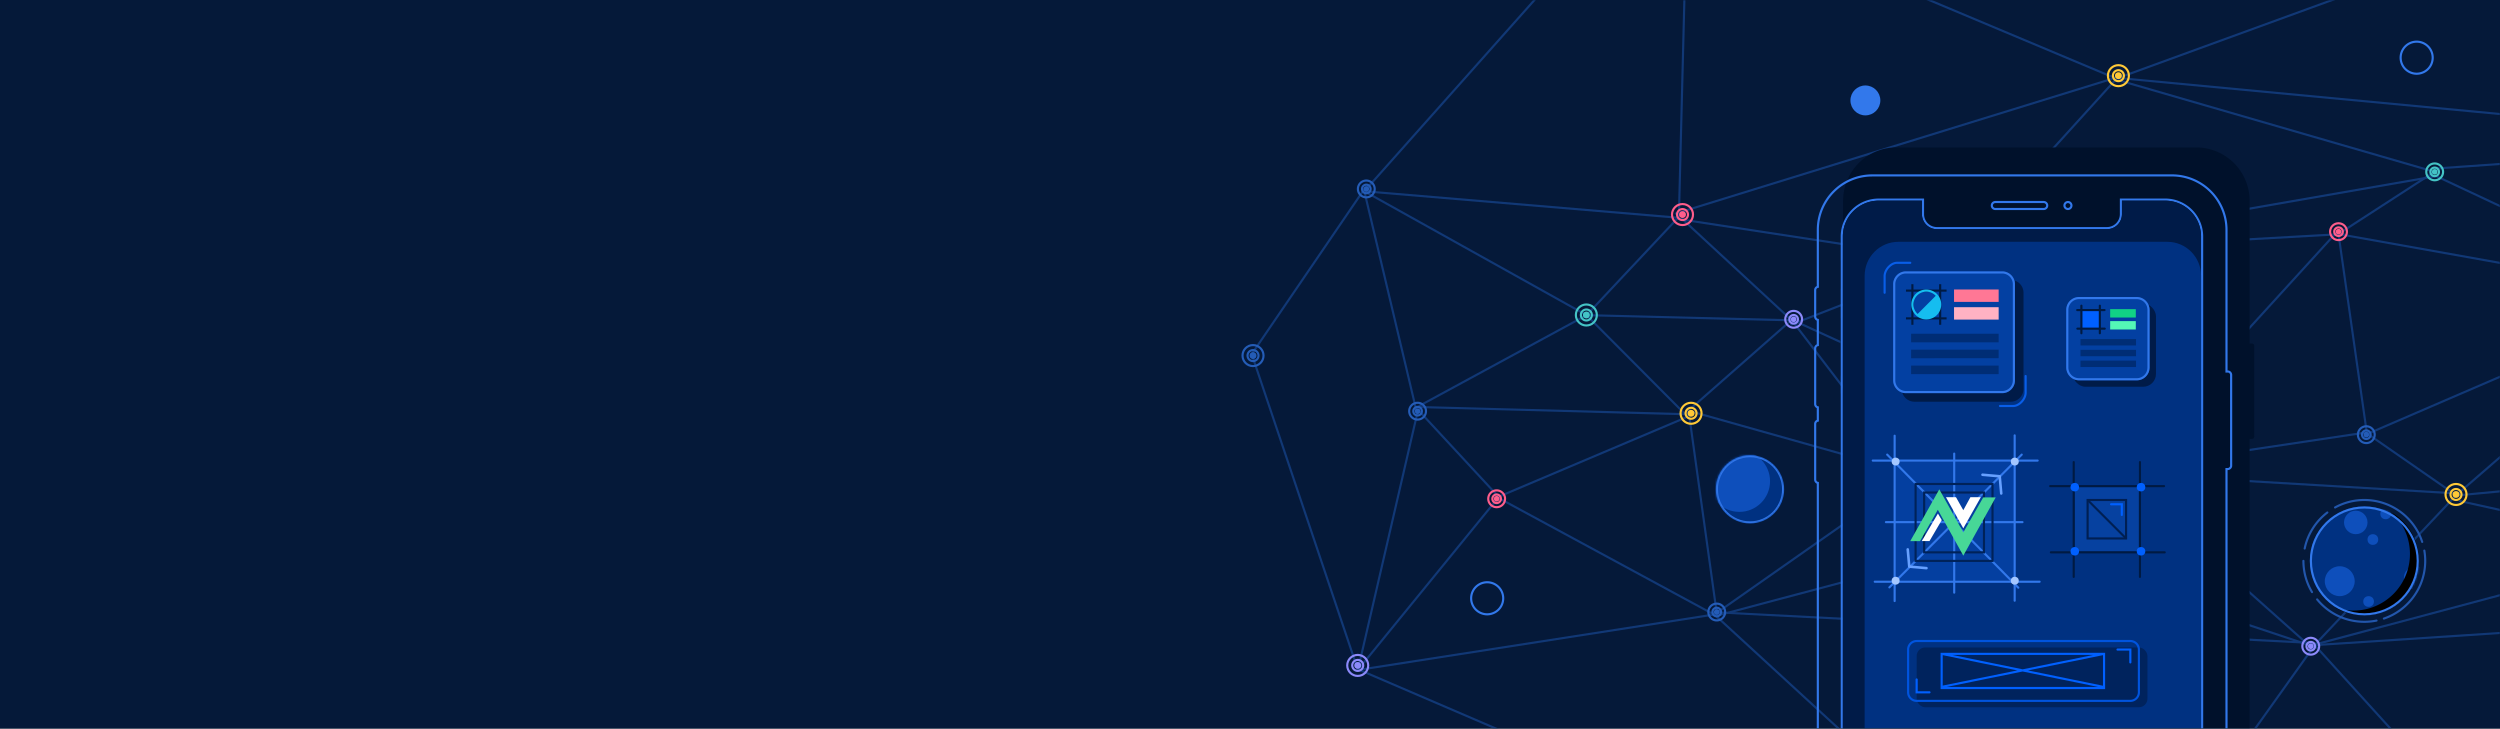 <svg xmlns="http://www.w3.org/2000/svg" xmlns:xlink="http://www.w3.org/1999/xlink" width="1170" height="341"><rect width="100%" height="100%" fill="#808080" stroke="none"/><style><![CDATA[.B{fill-rule:nonzero}.C{mask:url(#O)}.D{fill:#3278eb}.E{mask:url(#P)}.F{fill:#245cb7}.G{fill:#0060ff}.H{fill:#8c89fa}.I{fill:#ffc937}.J{fill:#003181}.K{fill:#001b48}.L{fill:#001a42}]]></style><defs><path id="A" d="M0 0h1170v341H0z"/><circle id="B" cx="29.5" cy="29.5" r="25.5"/><path d="M42.552 7C50.014 11.535 55 19.75 55 29.13 55 43.418 43.436 55 29.17 55c-4.8 0-9.314-1.317-13.17-3.61a26.39 26.39 0 0 0 8.408 1.366c14.605 0 26.445-11.858 26.445-26.486 0-7.46-3.08-14.2-8.035-19.014z" id="C"/><circle id="D" cx="16" cy="16" r="16"/><path d="M50.467 24.917H30.25c-9.27 0-16.792 7.5-16.792 16.754v328.923c0 9.252 7.518 16.754 16.792 16.754h134.04c9.27 0 16.792-7.5 16.792-16.754V41.67c0-9.252-7.518-16.754-16.792-16.754h-20.216v6.34a7.01 7.01 0 0 1-6.998 7.004H57.464c-3.865 0-6.998-3.128-6.998-7.004v-6.34z" id="E"/><path d="M58.41 44.17H39.422c-8.707 0-15.77 7.102-15.77 15.864v311.45c0 8.76 7.06 15.864 15.77 15.864h125.9c8.707 0 15.77-7.102 15.77-15.864V60.035c0-8.76-7.06-15.864-15.77-15.864H58.41z" id="F"/><path id="G" d="M895.43 226.86a4.43 4.43 0 0 0 4.429-4.43 4.43 4.43 0 0 0-4.429-4.43 4.43 4.43 0 0 0-4.429 4.43 4.43 4.43 0 0 0 4.429 4.43zm0-1a3.43 3.43 0 0 1-3.429-3.43 3.43 3.43 0 0 1 3.429-3.43 3.43 3.43 0 0 1 3.429 3.43 3.43 3.43 0 0 1-3.429 3.43z"/><path id="H" d="M895.43 224.944c1.388 0 2.514-1.126 2.514-2.514s-1.125-2.514-2.514-2.514-2.514 1.126-2.514 2.514 1.125 2.514 2.514 2.514zm0-1c-.836 0-1.514-.678-1.514-1.514s.678-1.514 1.514-1.514 1.514.678 1.514 1.514-.678 1.514-1.514 1.514z"/><path id="I" d="M742.413 150.487c1.697 0 3.072-1.376 3.072-3.073s-1.375-3.073-3.072-3.073-3.072 1.376-3.072 3.073 1.375 3.073 3.072 3.073zm0-1c-1.144 0-2.072-.928-2.072-2.073s.928-2.073 2.072-2.073 2.072.928 2.072 2.073-.928 2.073-2.072 2.073z"/><path id="J" d="M696 288a8 8 0 1 0 0-16 8 8 0 1 0 0 16zm0-1a7 7 0 1 1 0-14 7 7 0 1 1 0 14z"/><path id="K" d="M1001 216.273v53.71a.5.5 0 1 0 1 0v-53.71a.5.5 0 1 0-1 0z"/><path id="L" d="M13.465.22c-.215-.258-.595-.293-.853-.078l-5.81 4.86L.994.14C.736-.074.355-.038.14.22a.61.61 0 0 0 .077.856L6.415 6.26c.112.094.25.14.388.14s.276-.047.388-.14l6.197-5.185a.61.61 0 0 0 .077-.856z"/><path id="M" d="M982.23 143.077v12.88a.5.5 0 1 0 1 0v-12.88a.5.5 0 1 0-1 0z"/><path id="N" d="M896 131h45a6 6 0 0 1 6 6v45a6 6 0 0 1-6 6h-45a6 6 0 0 1-6-6v-45a6 6 0 0 1 6-6z"/></defs><g fill="none" fill-rule="evenodd"><mask id="O" fill="#fff"><use xlink:href="#A"/></mask><use fill="#051939" xlink:href="#A"/><g class="C"><g fill="#113876" class="B"><path d="M1149.616 232.302l108.294-93.924a.5.5 0 0 0-.655-.755l-108.294 93.924a.5.5 0 0 0 .655.755z"/><path d="M1149.337 232.42l162.416-15.407a.5.5 0 1 0-.094-.996l-162.416 15.407a.5.5 0 1 0 .094.996z"/><path d="M1149.344 231.164l-68.42 72.416a.5.5 0 1 0 .727.687l68.42-72.416a.5.5 0 1 0-.727-.687zm-9.267-148.21l118.294 55.498a.5.5 0 1 0 .425-.905L1140.5 82.05a.5.5 0 1 0-.425.905zm174.596-16.94l-175.42 12.4a.5.5 0 0 0 .071.998l175.42-12.4a.5.5 0 0 0-.071-.998zm-221.333 42.157L990.916 220.587a.5.5 0 0 0 .739.673l102.425-112.415a.5.5 0 0 0-.739-.673z"/><path d="M1096.678 109.004l-185.417 10.42a.5.5 0 1 0 .056.998l185.417-10.42a.5.5 0 1 0-.056-.998z"/><path d="M1095.56 109.344l45.418-29.423a.5.5 0 0 0-.544-.839l-45.418 29.423a.5.5 0 0 0 .544.839z"/><path d="M1094.198 110.004l163.425 29.195a.5.5 0 1 0 .176-.984l-163.425-29.195a.5.5 0 1 0-.176.984zM894.303 222.402l96.412-2.25a.5.5 0 0 0-.023-1l-96.412 2.25a.5.5 0 0 0 .023 1z"/><path d="M894.11 221.62l-55.43-72.416a.5.5 0 1 0-.794.608l55.43 72.416a.5.5 0 1 0 .794-.608z"/><path d="M989.916 218.47l-151.42-69.426a.5.5 0 1 0-.417.909L989.5 219.38a.5.5 0 0 0 .417-.909z"/><path d="M789.622 193.3l49.412-43.42a.5.5 0 0 0-.66-.751l-49.412 43.42a.5.5 0 1 0 .66.751zm1.438 2.27l-48.206-48.422a.5.5 0 0 0-.709.706l48.206 48.422a.5.5 0 0 0 .709-.706z"/><path d="M638.256 89.937l104 58a.5.5 0 1 0 .487-.873l-104-58a.5.5 0 1 0-.487.873zM789.794 192.58l13.417 96.412a.5.5 0 0 0 .99-.138l-13.417-96.412a.5.5 0 0 0-.99.138zm-1.277 2.453l-88.43 37.433a.5.5 0 1 0 .39.921l88.43-37.433a.5.5 0 1 0-.39-.921z"/><path d="M663.914 192.842l37.433 40.423a.5.5 0 0 0 .734-.679l-37.433-40.423a.5.5 0 0 0-.734.679zm-.716-1.436l-24.212-102.02a.5.5 0 1 0-.973.231l24.212 102.02a.5.5 0 1 0 .973-.231z"/><path d="M664.274 190.997l127.42 3.43a.5.5 0 1 0 .027-1l-127.42-3.43a.5.5 0 1 0-.027 1zm138.672 96.488l-102.42-55.423a.5.5 0 1 0-.476.879l102.42 55.423a.5.5 0 1 0 .476-.879z"/><path d="M802.37 288.293l88.792 81.576a.5.5 0 1 0 .677-.736l-88.792-81.576a.5.5 0 0 0-.677.736zm-166.483 25.523l65.208-80.003a.5.5 0 1 0-.775-.632l-65.208 80.003a.5.5 0 1 0 .775.632z"/><path d="M635.987 313.613l28-121a.5.5 0 1 0-.974-.225l-28 121a.5.5 0 1 0 .974.225z"/><path d="M635.974 313.34l-49.7-147.77a.5.5 0 0 0-.948.319l49.7 147.77a.5.5 0 0 0 .948-.319z"/><path d="M638.087 88.218l-52.7 77.23a.5.5 0 1 0 .826.564l52.7-77.23a.5.5 0 0 0-.826-.564zM802.632 287.02L636 312.97a.5.5 0 1 0 .154.988l166.63-25.95a.5.5 0 1 0-.154-.988z"/><path d="M766.697 369.04l-130.422-56.037a.5.5 0 1 0-.395.919l130.422 56.037a.5.5 0 1 0 .395-.919zm24.453-176.037l104.426 29.4a.5.5 0 0 0 .271-.963l-104.426-29.4a.5.5 0 0 0-.271.963z"/><path d="M896.42 221.094l-93.416 65.42a.5.5 0 1 0 .574.819l93.416-65.42a.5.5 0 1 0-.574-.819z"/><path d="M896.954 220.9l37.433 32.4a.5.5 0 1 0 .655-.756l-37.433-32.4a.5.5 0 1 0-.655.756zm94.506.186L934.033 254.5a.5.5 0 1 0 .503.864l57.426-33.404a.5.5 0 1 0-.503-.864z"/><path d="M1083.865 302.448l-148.42-49.405a.5.5 0 0 0-.316.949l148.42 49.405a.5.5 0 0 0 .316-.949zm-279.45-14.04L933.838 254a.5.5 0 1 0-.257-.966L804.157 287.44a.5.5 0 0 0 .257.966z"/><path d="M1082.732 300.425l-280.418-14.423a.5.5 0 0 0-.051.999l280.418 14.423a.5.5 0 0 0 .051-.999zM786.954 102.867l53.407 49.425a.5.5 0 1 0 .679-.734l-53.407-49.425a.5.5 0 1 0-.679.734z"/><path d="M742.487 148l97.208 2.435a.5.5 0 1 0 .025-1L742.512 147a.5.5 0 1 0-.025 1zm171.036-25.964l-75.415 29.423a.5.5 0 1 0 .363.932l75.415-29.423a.5.5 0 1 0-.363-.932zm193.11 79.96l-116.418 17.437a.5.5 0 1 0 .148.989l116.418-17.437a.5.5 0 0 0-.148-.989zm-23.594 101.557l-92.415-82.424a.5.5 0 0 0-.666.746l92.415 82.424a.5.5 0 1 0 .666-.746z"/><path d="M1149.736 230.428l-159.418-9.444a.5.5 0 1 0-.059.998l159.418 9.444a.5.5 0 1 0 .059-.998zm-41.523-27.575l-13.44-94.417a.5.5 0 1 0-.99.141l13.44 94.417a.5.5 0 1 0 .99-.141z"/><path d="M1108.484 203.384l149.423-64.425a.5.5 0 1 0-.396-.918l-149.423 64.425a.5.5 0 0 0 .396.918z"/><path d="M1107 202.922l42.427 29.412a.5.5 0 1 0 .57-.822L1107.57 202.1a.5.5 0 0 0-.57.822zm30.845-123.477L991.428 37.018a.5.5 0 0 0-.278.96l146.417 42.427a.5.5 0 1 0 .278-.96z"/><path d="M1313.755 66.43l-322.42-30.436c-.275-.026-.52.176-.547.45s.178.52.453.545l322.42 30.436c.275.026.52-.176.547-.45s-.178-.52-.453-.545z"/><path d="M1128.33-13.97l-137.213 50a.5.5 0 1 0 .342.94l137.213-50a.5.5 0 1 0-.342-.94zM911.895 121.812l78.42 99.422a.5.5 0 1 0 .785-.619l-78.42-99.422a.5.5 0 0 0-.785.619z"/><path d="M912.783 121.433l-127.42-19.444a.5.5 0 1 0-.151.989l127.42 19.444a.5.5 0 1 0 .151-.989z"/><path d="M638.458 89.998l147.207 12.425a.5.5 0 1 0 .084-.996L638.542 89.002a.5.5 0 1 0-.084.996z"/><path d="M788-8.513l-2.793 110.425a.5.5 0 1 0 1 .025L789-8.487a.5.5 0 1 0-1-.025zM638.873 89.832l113-127a.5.5 0 0 0-.747-.665l-113 127a.5.5 0 1 0 .747.665z"/><path d="M742.864 147.842l43.205-46.003a.5.5 0 0 0-.729-.685l-43.205 46.003a.5.5 0 0 0 .729.685z"/><path d="M742.26 147.06l-78.215 42.424a.5.5 0 1 0 .477.879l78.215-42.424a.5.5 0 0 0-.477-.879zm247.3-111.04L784.14 99.45a.5.5 0 1 0 .295.955l205.42-63.43a.5.5 0 1 0-.295-.955z"/><path d="M989.9 36.036L813.693-37.96a.5.5 0 1 0-.387.922l176.208 73.997a.5.5 0 1 0 .387-.922z"/><path d="M913.654 122.26l78.428-86.42a.5.5 0 0 0-.741-.672l-78.428 86.42a.5.5 0 0 0 .741.672z"/><path d="M1139.62 82L913.2 121.43a.5.5 0 0 0 .172.985l226.42-39.42a.5.5 0 1 0-.172-.985zm11.56 153l101.417 22.4a.5.5 0 1 0 .216-.976l-101.417-22.4a.5.5 0 1 0-.216.976z"/><path d="M1082.416 302.41l170.42-45.432a.5.5 0 1 0-.258-.966l-170.42 45.432a.5.5 0 1 0 .258.966z"/><path d="M1083.32 302.422L1379.74 283a.5.5 0 1 0-.065-.998l-296.42 19.412a.5.5 0 1 0 .065.998z"/><path d="M1082.917 302.26l72.213 79.577a.5.5 0 0 0 .741-.672l-72.213-79.577a.5.5 0 0 0-.741.672z"/><path d="M1082.88 301.633l-56.787 79.577a.5.5 0 1 0 .814.581l56.787-79.577a.5.5 0 1 0-.814-.581z"/></g><g fill="#44c4c6"><g class="B"><use xlink:href="#G"/><use xlink:href="#H"/></g><circle cx="895.429" cy="222.43" r="1.317"/></g><g class="F"><use xlink:href="#G" x="212" y="-19"/><use xlink:href="#H" x="212" y="-19"/><circle cx="1107.429" cy="203.43" r="1.317"/></g><g fill="#44c4c6"><g class="B"><use xlink:href="#G" x="244" y="-142"/><use xlink:href="#H" x="244" y="-142"/></g><circle cx="1139.429" cy="80.43" r="1.317"/><g class="B"><path d="M742.413 152.828c3 0 5.413-2.424 5.413-5.414S745.403 142 742.413 142 737 144.424 737 147.414s2.423 5.414 5.413 5.414zm0-1c-2.437 0-4.413-1.976-4.413-4.414s1.976-4.414 4.413-4.414 4.413 1.976 4.413 4.414-1.976 4.414-4.413 4.414z"/><use xlink:href="#I"/></g><circle cx="742.413" cy="147.414" r="1.609"/></g><g class="B H"><path d="M635.413 316.828c3 0 5.413-2.424 5.413-5.414S638.403 306 635.413 306 630 308.424 630 311.414s2.423 5.414 5.413 5.414zm0-1c-2.437 0-4.413-1.976-4.413-4.414s1.976-4.414 4.413-4.414 4.413 1.976 4.413 4.414-1.976 4.414-4.413 4.414z"/><use xlink:href="#I" x="-107" y="164"/><circle cx="635.413" cy="311.414" r="1.609"/></g><g class="I"><g class="B"><path d="M991.413 225.828c3 0 5.413-2.424 5.413-5.414S994.403 215 991.413 215 986 217.424 986 220.414s2.423 5.414 5.413 5.414zm0-1c-2.437 0-4.413-1.976-4.413-4.414s1.976-4.414 4.413-4.414 4.413 1.976 4.413 4.414-1.976 4.414-4.413 4.414z"/><use xlink:href="#I" x="249" y="73"/></g><circle cx="991.413" cy="220.414" r="1.609"/><g class="B"><path d="M791.413 198.828c3 0 5.413-2.424 5.413-5.414S794.403 188 791.413 188 786 190.424 786 193.414s2.423 5.414 5.413 5.414zm0-1c-2.437 0-4.413-1.976-4.413-4.414s1.976-4.414 4.413-4.414 4.413 1.976 4.413 4.414-1.976 4.414-4.413 4.414z"/><use xlink:href="#I" x="49" y="46"/></g><circle cx="791.413" cy="193.414" r="1.609"/></g><g class="F"><g class="B"><path d="M586.413 171.828c3 0 5.413-2.424 5.413-5.414S589.403 161 586.413 161 581 163.424 581 166.414s2.423 5.414 5.413 5.414zm0-1c-2.437 0-4.413-1.976-4.413-4.414s1.976-4.414 4.413-4.414 4.413 1.976 4.413 4.414-1.976 4.414-4.413 4.414z"/><use xlink:href="#I" x="-156" y="19"/></g><circle cx="586.413" cy="166.414" r="1.609"/></g><g class="I"><g class="B"><path d="M991.413 40.828c3 0 5.413-2.424 5.413-5.414S994.403 30 991.413 30 986 32.424 986 35.414s2.423 5.414 5.413 5.414zm0-1c-2.437 0-4.413-1.976-4.413-4.414S988.976 31 991.413 31s4.413 1.976 4.413 4.414-1.976 4.414-4.413 4.414z"/><use xlink:href="#I" x="249" y="-112"/></g><circle cx="991.413" cy="35.414" r="1.609"/></g><g class="F"><use xlink:href="#G" x="-92" y="64"/><use xlink:href="#H" x="-92" y="64"/><circle cx="803.429" cy="286.43" r="1.317"/></g><g class="I"><g class="B"><path d="M1149.413 236.828c3 0 5.413-2.424 5.413-5.414s-2.423-5.414-5.413-5.414-5.413 2.424-5.413 5.414 2.423 5.414 5.413 5.414zm0-1c-2.437 0-4.413-1.976-4.413-4.414s1.976-4.414 4.413-4.414 4.413 1.976 4.413 4.414-1.976 4.414-4.413 4.414z"/><use xlink:href="#I" x="407" y="84"/></g><circle cx="1149.413" cy="231.414" r="1.609"/></g><g fill="#ff5d8b"><g class="B"><use xlink:href="#G" x="-195" y="11"/><use xlink:href="#H" x="-195" y="11"/></g><circle cx="700.429" cy="233.43" r="1.317"/></g><g class="F"><path d="M639.43 92.86a4.43 4.43 0 0 0 4.429-4.43 4.43 4.43 0 0 0-4.429-4.43A4.43 4.43 0 0 0 635 88.43a4.43 4.43 0 0 0 4.429 4.43zm0-1A3.43 3.43 0 0 1 636 88.43a3.43 3.43 0 0 1 3.429-3.43 3.43 3.43 0 0 1 3.429 3.43 3.43 3.43 0 0 1-3.429 3.43z"/><use xlink:href="#H" x="-256" y="-134"/><circle cx="639.429" cy="88.43" r="1.317"/></g><g fill="#ff5d8b"><g class="B"><use xlink:href="#G" x="199" y="-114"/><use xlink:href="#H" x="199" y="-114"/></g><circle cx="1094.429" cy="108.43" r="1.317"/><g class="B"><use xlink:href="#G" x="39" y="30"/><use xlink:href="#H" x="39" y="30"/></g><circle cx="934.429" cy="252.43" r="1.317"/><g class="B"><path d="M787.413 105.828c3 0 5.413-2.424 5.413-5.414S790.403 95 787.413 95 782 97.424 782 100.414s2.423 5.414 5.413 5.414zm0-1c-2.437 0-4.413-1.976-4.413-4.414S784.976 96 787.413 96s4.413 1.976 4.413 4.414-1.976 4.414-4.413 4.414z"/><use xlink:href="#I" x="45" y="-47"/></g><circle cx="787.413" cy="100.414" r="1.609"/></g><g class="H"><g class="B"><path d="M913.413 125.828c3 0 5.413-2.424 5.413-5.414S916.403 115 913.413 115 908 117.424 908 120.414s2.423 5.414 5.413 5.414zm0-1c-2.437 0-4.413-1.976-4.413-4.414s1.976-4.414 4.413-4.414 4.413 1.976 4.413 4.414-1.976 4.414-4.413 4.414z"/><use xlink:href="#I" x="171" y="-27"/></g><circle cx="913.413" cy="120.414" r="1.609"/><g class="B"><use xlink:href="#G" x="-56" y="-73"/><use xlink:href="#H" x="-56" y="-73"/></g><circle cx="839.429" cy="149.43" r="1.317"/></g><g class="F"><use xlink:href="#G" x="-232" y="-30"/><use xlink:href="#H" x="-232" y="-30"/><circle cx="663.429" cy="192.43" r="1.317"/></g><g class="H"><g class="B"><use xlink:href="#G" x="186" y="80"/><use xlink:href="#H" x="186" y="80"/></g><circle cx="1081.429" cy="302.43" r="1.317"/></g><g transform="translate(1077 233)"><mask id="P" fill="#fff"><use xlink:href="#B"/></mask><use xlink:href="#B" class="J"/><g fill="#0e4fbb" class="E"><circle cx="25.5" cy="11.5" r="5.5"/><circle cx="18" cy="39" r="7"/><circle cx="53.5" cy="37.5" r="5.5"/><circle cx="33.5" cy="19.5" r="2.5"/><circle cx="39.5" cy="7.5" r="2.5"/><circle cx="31.5" cy="48.5" r="2.5"/></g><use fill="#000" style="mix-blend-mode:multiply" opacity=".313" xlink:href="#C"/><g class="B"><path d="M29.5 55C43.583 55 55 43.583 55 29.5S43.583 4 29.5 4 4 15.417 4 29.5 15.417 55 29.5 55zm0-1C15.97 54 5 43.03 5 29.5S15.97 5 29.5 5 54 15.97 54 29.5 43.03 54 29.5 54z" class="D"/><path d="M7.82 47.22C13.106 53.68 21 57.5 29.5 57.5a28.13 28.13 0 0 0 5.615-.563.5.5 0 1 1 .199.98 29.13 29.13 0 0 1-5.814.583c-8.813 0-16.98-3.956-22.455-10.647a.5.5 0 1 1 .774-.633zM57.51 24.2a.5.5 0 0 1 .577.409A29.19 29.19 0 0 1 58.5 29.5c0 12.518-8.004 23.504-19.67 27.466a.5.5 0 1 1-.322-.947C49.772 52.194 57.5 41.586 57.5 29.5a28.19 28.19 0 0 0-.398-4.734.5.5 0 0 1 .409-.577zM1 29a.5.5 0 0 1 .5.5c0 5.128 1.38 10.053 3.956 14.357a.5.5 0 0 1-.858.513C1.93 39.912.5 34.8.5 29.5A.5.5 0 0 1 1 29zM12.586 6.554a.5.5 0 0 1-.093.701A28 28 0 0 0 2.076 23.821a.5.5 0 0 1-.979-.202A29 29 0 0 1 11.885 6.461a.5.5 0 0 1 .701.093zM29.5.5c12.623 0 23.68 8.138 27.558 19.943a.5.5 0 1 1-.95.312C52.364 9.358 41.688 1.5 29.5 1.5a27.87 27.87 0 0 0-13.461 3.442.5.5 0 0 1-.481-.876A28.87 28.87 0 0 1 29.5.5z" fill="#2256ac"/></g></g><g transform="translate(803 213)"><mask id="Q" fill="#fff"><use xlink:href="#D"/></mask><use xlink:href="#D" class="J"/><circle fill="#0e4fbb" mask="url(#Q)" cx="11.024" cy="12.204" r="14.356"/><path d="M16 32c8.837 0 16-7.163 16-16S24.837 0 16 0 0 7.163 0 16s7.163 16 16 16zm0-1C7.716 31 1 24.284 1 16S7.716 1 16 1s15 6.716 15 15-6.716 15-15 15z" mask="url(#Q)" class="B D"/></g><g class="D"><g class="B"><use xlink:href="#J"/><use xlink:href="#J" x="435" y="-253"/></g><circle cx="873" cy="47" r="7"/></g><g transform="translate(849 69)"><path d="M178.832 0a25 25 0 0 1 24.995 25.007v66.768h1.086a1.08 1.08 0 0 1 1.08.964l.006.118v42.484c0 .556-.424 1.016-.968 1.075l-.118.006h-1.086v223.654c0 13.81-11.19 25.007-24.995 25.007H38.563a25 25 0 0 1-24.995-25.007V142.933h-.155a1.09 1.09 0 0 1-1.086-1.089v-26.037c0-.6.482-1.09 1.086-1.09l.155-.001v-7.13l-.155.001a1.09 1.09 0 0 1-1.086-1.089V80.462c0-.6.482-1.09 1.086-1.09l.155-.001V66.66h-.155c-.6 0-1.086-.485-1.086-1.095V53.184c0-.605.482-1.095 1.086-1.095l.155-.001v-27.08C13.567 11.196 24.76 0 38.563 0h140.27z" fill="#00112b"/><g class="B D"><path d="M1.242 38.598c0-14.363 11.64-26.007 25.995-26.007h140.27a26 26 0 0 1 25.995 26.007v65.768h.086c1.07 0 1.96.802 2.08 1.9l.008.17v42.484c0 1.065-.807 1.955-1.914 2.074l-.172.008h-.086v222.654c0 14.363-11.64 26.007-25.995 26.007H27.237a26 26 0 0 1-25.995-26.007v-216.3A2.09 2.09 0 0 1 0 155.436V129.4a2.09 2.09 0 0 1 1.241-1.912V122A2.09 2.09 0 0 1 0 120.09V94.053a2.09 2.09 0 0 1 1.241-1.912V81.074A2.09 2.09 0 0 1 0 79.157V66.775a2.1 2.1 0 0 1 1.24-1.918v-26.26zM167.506 13.6H27.237c-13.804 0-24.995 11.196-24.995 25.007L2.24 65.68h-.155c-.604 0-1.086.5-1.086 1.095v12.382c0 .6.486 1.095 1.086 1.095l.155-.001v12.712l-.155.001c-.604 0-1.086.487-1.086 1.1V120.1a1.09 1.09 0 0 0 1.086 1.089l.155-.001v7.13l-.155.001c-.604 0-1.086.487-1.086 1.1v26.037a1.09 1.09 0 0 0 1.086 1.089h.155v217.143a25 25 0 0 0 24.995 25.007h140.27c13.804 0 24.995-11.196 24.995-25.007V150.013h1.086l.118-.006c.544-.06.968-.52.968-1.075l-.006-42.602a1.08 1.08 0 0 0-1.08-.964H192.5V38.598a25 25 0 0 0-24.995-25.007zM51.467 23.917H30.25c-9.823 0-17.792 7.95-17.792 17.754v328.923c0 9.805 7.966 17.754 17.792 17.754H164.3c9.823 0 17.792-7.95 17.792-17.754V41.67c0-9.805-7.966-17.754-17.792-17.754h-21.216v7.34c0 3.313-2.7 6.004-5.998 6.004H57.464c-3.315 0-5.998-2.683-5.998-6.004v-7.34zm-1 1v6.34a7 7 0 0 0 6.998 7.004h79.613a7.01 7.01 0 0 0 6.998-7.004v-6.34h20.216c9.274 0 16.792 7.502 16.792 16.754v328.923c0 9.253-7.52 16.754-16.792 16.754H30.25c-9.274 0-16.792-7.502-16.792-16.754V41.67c0-9.253 7.52-16.754 16.792-16.754h20.216z"/></g><use xlink:href="#E" class="K"/><use xlink:href="#F" class="J"/><g class="B D"><path d="M118.8 29.315c1.178 0 2.133-.955 2.133-2.133s-.955-2.133-2.133-2.133-2.133.955-2.133 2.133.955 2.133 2.133 2.133zm0-1c-.626 0-1.133-.507-1.133-1.133s.507-1.133 1.133-1.133 1.133.507 1.133 1.133-.507 1.133-1.133 1.133zm-36.12-1.133a2.13 2.13 0 0 1 2.135-2.133h22.646a2.13 2.13 0 1 1 0 4.266H84.815a2.13 2.13 0 0 1-2.135-2.133zm1 0a1.13 1.13 0 0 0 1.135 1.133h22.646c.638 0 1.135-.507 1.135-1.133a1.13 1.13 0 0 0-1.135-1.133H84.815c-.638 0-1.135.507-1.135 1.133z"/></g></g><rect fill="#00235d" x="897" y="303" width="108" height="28" rx="4"/><g class="B"><path d="M897 299.5h100a4.5 4.5 0 0 1 4.5 4.5v20a4.5 4.5 0 0 1-4.5 4.5H897a4.5 4.5 0 0 1-4.5-4.5v-20a4.5 4.5 0 0 1 4.5-4.5zm0 1a3.5 3.5 0 0 0-3.5 3.5v20a3.5 3.5 0 0 0 3.5 3.5h100a3.5 3.5 0 0 0 3.5-3.5v-20a3.5 3.5 0 0 0-3.5-3.5H897z" fill="#0054de"/><path d="M897 317.5a.5.5 0 0 1 .492.41l.008.1v5.5h5.5a.5.5 0 0 1 .09.992l-.1.008h-6.5V318a.5.5 0 0 1 .5-.5zm88.193-12v17h-77v-17h77zm-38.597 8.76l-35.593 7.24h71.004l-35.41-7.24zm37.597-7.648l-35.097 7.14 35.097 7.176V306.61zm-75 .001v14.237l34.903-7.1-34.903-7.136zm70.533-.112h-66.09l32.962 6.74 33.13-6.74zm17.774-3v6.5a.5.5 0 0 1-.992.09l-.008-.1v-5.5H991a.5.5 0 0 1-.09-.992l.1-.008h6.5z" class="G"/></g><path fill="#0641a0" d="M971 228h30v30h-30z"/><g fill="#001f53" class="B"><path d="M976.5 233.5h19v19h-19v-19zm1 1v17h17v-17h-17z"/><path d="M976.68 234.38l17.967 17.973.707-.707-17.967-17.973z"/></g><path d="M992.5 236.5v4.5a.5.5 0 1 0 1 0v-5.5H988a.5.5 0 1 0 0 1h4.5z" class="B G"/><g class="L B"><path d="M959.5 228h53.262a.5.5 0 1 0 0-1H959.5a.5.5 0 1 0 0 1z"/><use xlink:href="#K"/><use xlink:href="#K" x="-31"/><path d="M959.82 259h53.262a.5.5 0 1 0 0-1H959.82a.5.5 0 1 0 0 1z"/></g><g class="G"><circle cx="1002" cy="228" r="2"/><circle cx="971" cy="228" r="2"/><circle cx="1002" cy="258" r="2"/><circle cx="971" cy="258" r="2"/></g><path fill="#043fa0" d="M887 216h55.765v55.765H887z"/><g class="B D"><path d="M876.465 216.047h77.147a.5.5 0 1 0 0-1h-77.147a.5.5 0 1 0 0 1zm.93 56.693h77.14a.5.5 0 1 0 0-1h-77.14a.5.5 0 1 0 0 1z"/><path d="M942.365 203.767v77.356a.5.5 0 1 0 1 0v-77.356a.5.5 0 1 0-1 0zm-56.175.163v77.354a.5.5 0 1 0 1 0V203.93a.5.5 0 1 0-1 0zm27.88 8.37v65.052a.5.5 0 1 0 1 0V212.3a.5.5 0 1 0-1 0z"/><path d="M945.817 212.406l-61.922 62.128a.5.5 0 1 0 .708.706l61.922-62.128a.5.5 0 0 0-.708-.706z"/><path d="M883.563 212.408l61.34 62.27a.5.5 0 1 1-.712.702l-61.34-62.27a.5.5 0 0 1 .712-.702z"/><path d="M882.622 244.86h63.897a.5.5 0 1 0 0-1h-63.897a.5.5 0 1 0 0 1z"/></g><g fill="#002259" class="B"><path d="M896 226h37v37h-37v-37zm1 1v35h35v-35h-35zm3 3h29v29h-29v-29zm1 1v27h27v-27h-27z"/></g><g fill="#a4c7ff"><circle cx="942.918" cy="216.012" r="1.859"/><circle cx="887.153" cy="216.012" r="1.859"/><circle cx="942.918" cy="271.777" r="1.859"/><circle cx="887.153" cy="271.777" r="1.859"/></g><g transform="matrix(-1 0 0 1 942 217)" fill="#66a0ff" class="B"><use xlink:href="#L" transform="matrix(-.707 .707 -.707 -.707 15.038 5.184)"/><use xlink:href="#L" transform="matrix(.707 -.707 .707 .707 39.56 48.886)"/></g><path fill="#47d797" d="M907.588 229l11.24 20.162 9.338-16.392H934l-15.172 27.275-11.933-21.482-8.3 14.672H894z"/><g fill="#fff"><path d="M899.373 253.23h3.62l5.753-9.835-1.795-3.053zm27.642-20.53h-4.87l-3.32 6.068-3.417-6.068h-4.7l8.108 14.552z"/></g><rect x="970" y="142" width="39" height="39" rx="6" class="K"/><rect fill="#0340a2" x="967" y="139" width="39" height="39" rx="6"/><path d="M973 139h27a6 6 0 0 1 6 6v27a6 6 0 0 1-6 6h-27a6 6 0 0 1-6-6v-27a6 6 0 0 1 6-6zm0 1a5 5 0 0 0-5 5v27a5 5 0 0 0 5 5h27a5 5 0 0 0 5-5v-27a5 5 0 0 0-5-5h-27z" class="B D"/><path fill="#11d285" d="M987.556 144.68h12v3.92h-12z"/><path fill="#54f7b6" d="M987.556 150.28h12v3.92h-12z"/><g fill="#002d75"><path d="M973.667 158.68h26v3h-26zm0 5.04h26v3h-26zm0 5.04h26v3h-26z"/></g><path d="M974.232 145.25h8.358v8.425h-8.358z" class="G"/><g class="B L"><path d="M972.14 145.61h12.778a.5.5 0 1 0 0-1H972.14a.5.5 0 1 0 0 1z"/><use xlink:href="#M"/><use xlink:href="#M" x="-8.637"/><path d="M972.23 154.315h12.778a.5.5 0 1 0 0-1H972.23a.5.5 0 1 0 0 1z"/></g><use xlink:href="#N" class="K"/><use xlink:href="#N" x="-4" y="-4" fill="#0340a2"/><path d="M892 127h45a6 6 0 0 1 6 6v45a6 6 0 0 1-6 6h-45a6 6 0 0 1-6-6v-45a6 6 0 0 1 6-6zm0 1a5 5 0 0 0-5 5v45a5 5 0 0 0 5 5h45a5 5 0 0 0 5-5v-45a5 5 0 0 0-5-5h-45z" class="B D"/><path fill="#ff7795" d="M914.488 135.485h20.882v5.8h-20.882z"/><path fill="#ffb2c3" d="M914.488 143.77h20.882v5.8h-20.882z"/><g fill="#002d75"><path d="M894.4 156.197h40.96v4H894.4zm0 7.456h40.96v4H894.4zm0 7.447h40.96v4H894.4z"/></g><g class="L"><path d="M892 135.5h19v1h-19zm0 13h19v1h-19z"/><path d="M895.5 133v19h-1v-19zm13 0v19h-1v-19z"/></g><path d="M901.5 135.5a7 7 0 1 1 0 14 7 7 0 1 1 0-14zm0 1a6 6 0 0 0-6 6c0 1.758.756 3.34 1.96 4.436l8.457-8.497c-1.097-1.192-2.67-1.94-4.417-1.94z" fill="#15bdf0" class="B"/></g><g fill="#095ee8" class="B C"><path d="M882.5 137v-7.76c0-2.718 2.773-5.74 5.27-5.74H894a.5.5 0 1 0 0-1h-6.23c-3.068 0-6.27 3.487-6.27 6.74V137a.5.5 0 1 0 1 0z"/><path d="M55 67.5v-7.76C55 57.02 57.773 54 60.27 54h6.23a.5.5 0 1 0 0-1h-6.23C57.2 53 54 56.487 54 59.74v7.76a.5.5 0 1 0 1 0z" transform="matrix(-1 0 0 -1 1002.5 243.5)"/></g></g></svg>
